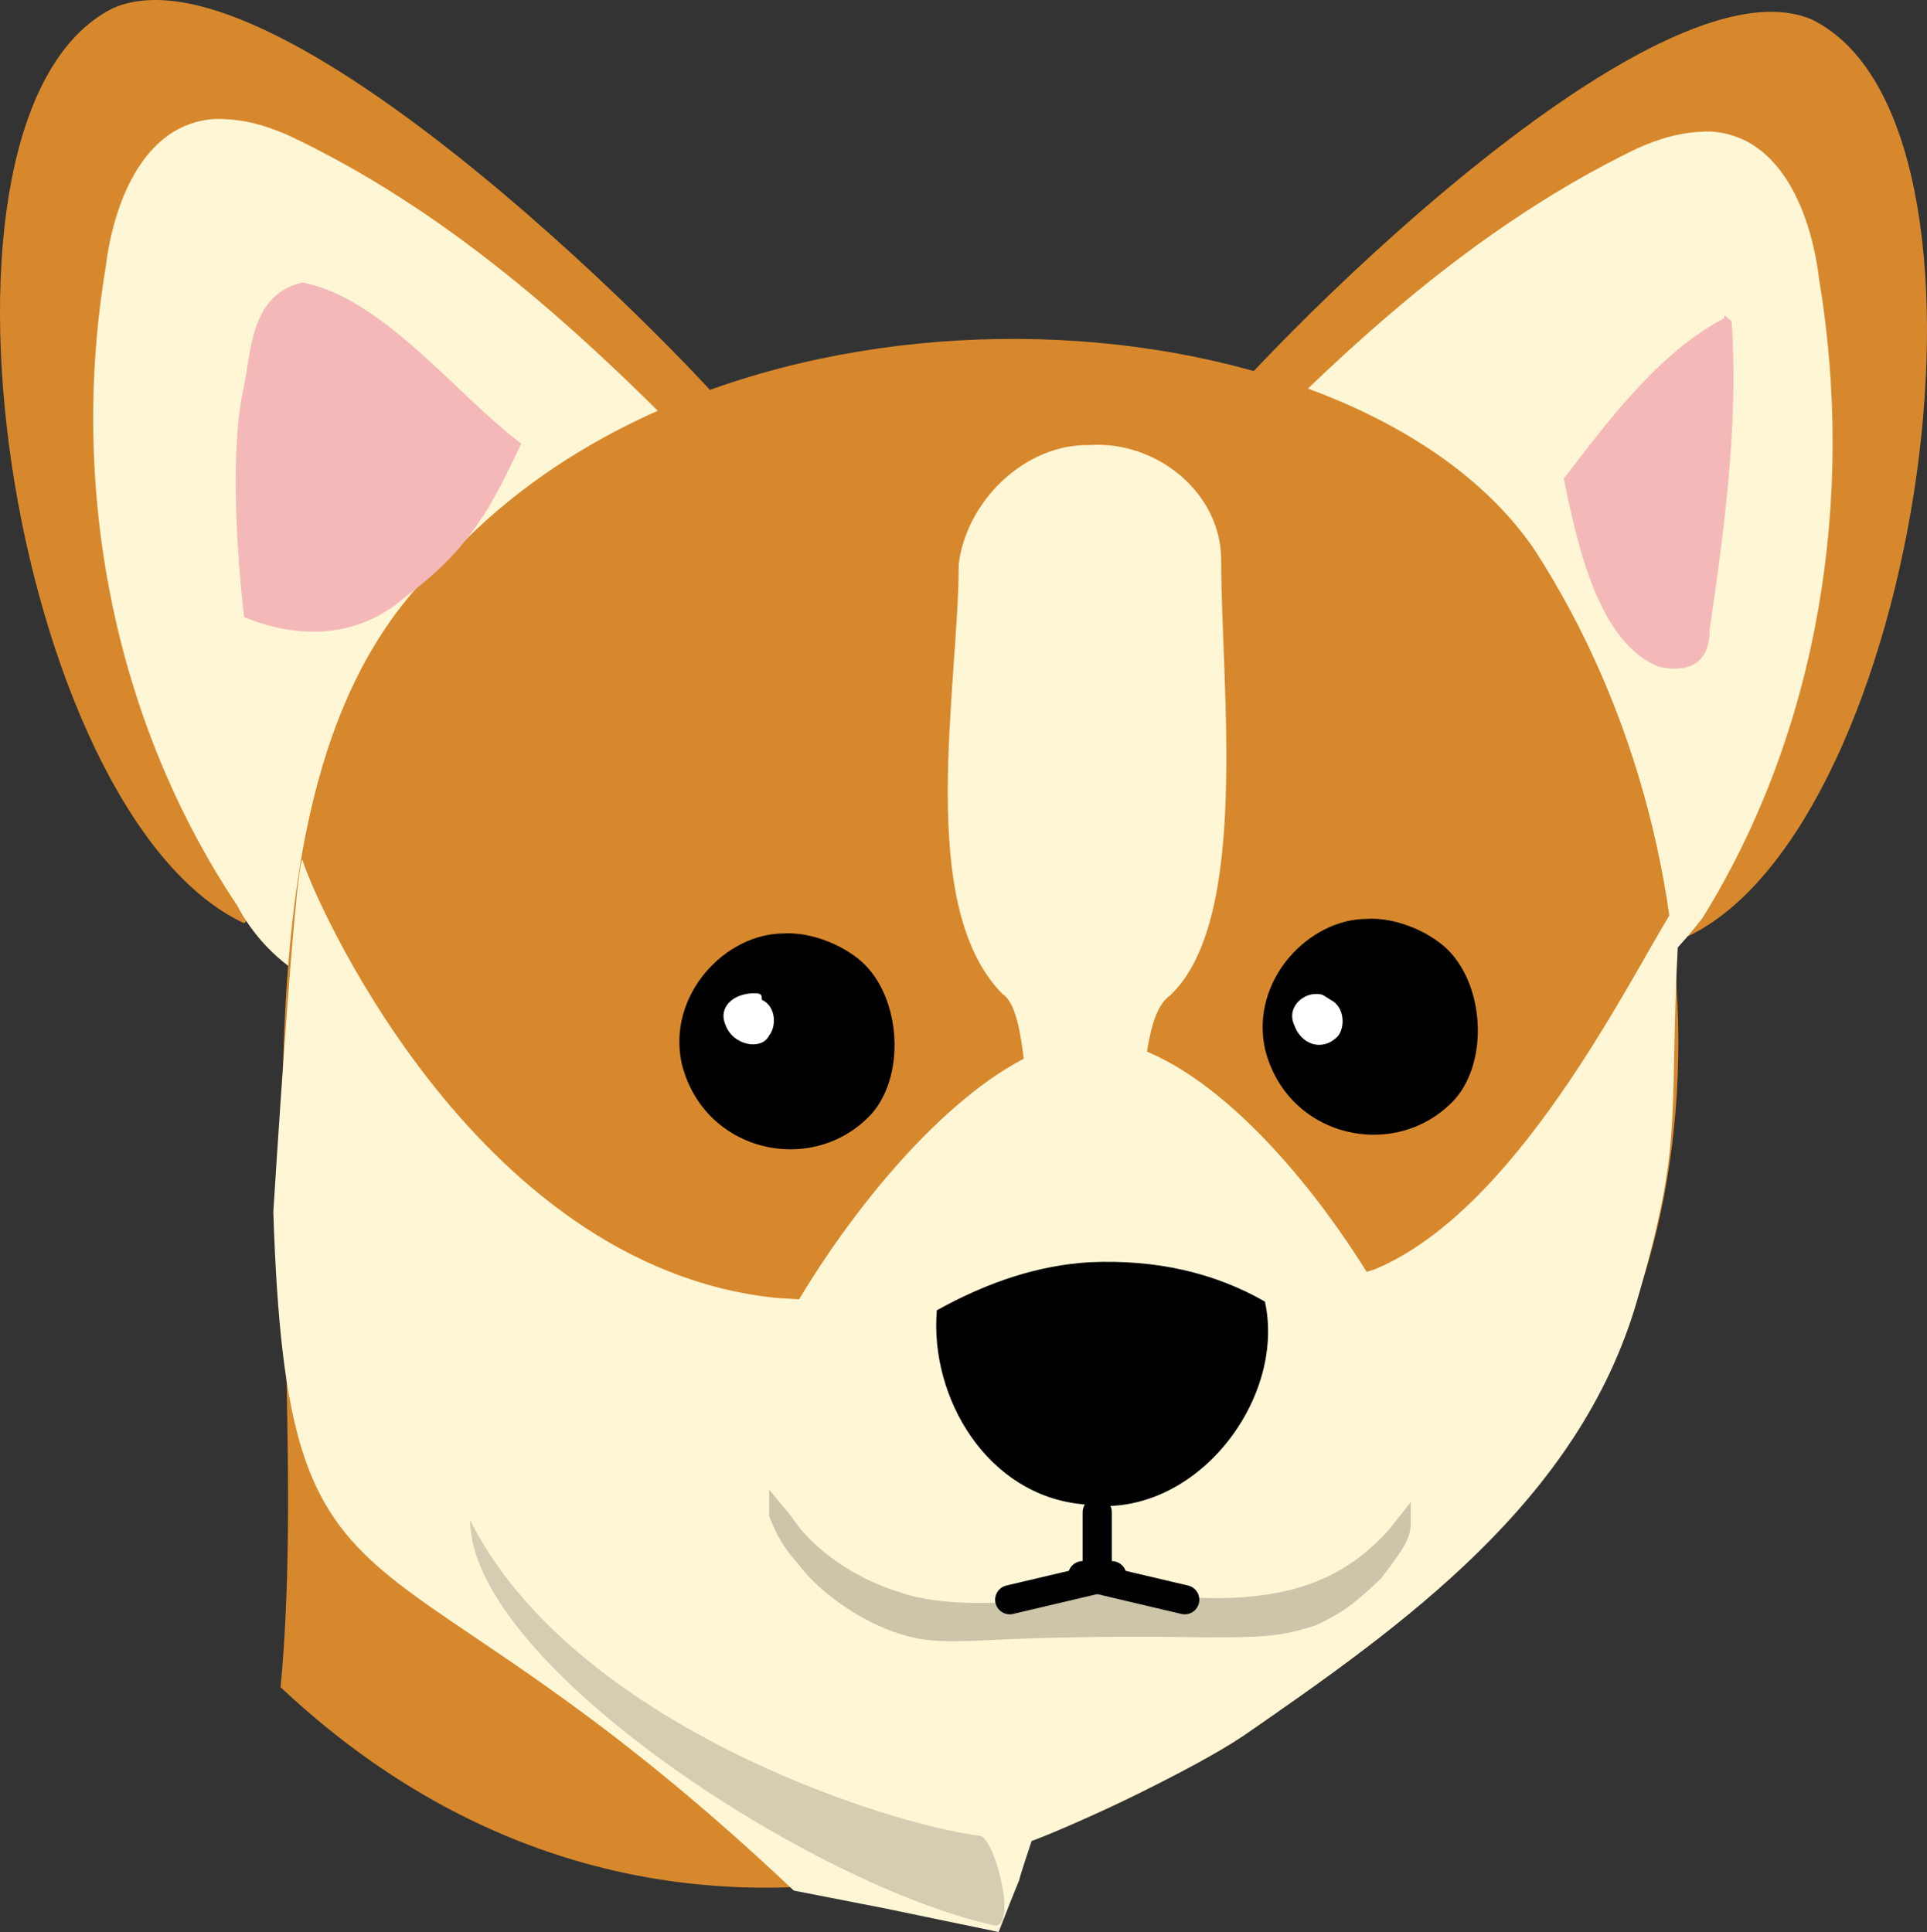 <?xml version="1.0" encoding="UTF-8" standalone="no"?>
<svg
   version="1.1"
   viewBox="0 0 264.292 265.03"
   id="svg225"
   sodipodi:docname="corgi-2026347.svg"
   inkscape:version="1.2.2 (b0a8486541, 2022-12-01)"
   width="264.292"
   height="265.03"
   xmlns:inkscape="http://www.inkscape.org/namespaces/inkscape"
   xmlns:sodipodi="http://sodipodi.sourceforge.net/DTD/sodipodi-0.dtd"
   xmlns="http://www.w3.org/2000/svg"
   xmlns:svg="http://www.w3.org/2000/svg">
  <rect x="0" y="0" width="264.292" height="265.03" fill="#333333" stroke="none"/>
  <defs
     id="defs229" />
  <sodipodi:namedview
     id="namedview227"
     pagecolor="#ffffff"
     bordercolor="#000000"
     borderopacity="0.25"
     inkscape:showpageshadow="2"
     inkscape:pageopacity="0.0"
     inkscape:pagecheckerboard="0"
     inkscape:deskcolor="#d1d1d1"
     showgrid="false"
     inkscape:zoom="1.0147259"
     inkscape:cx="50.259877"
     inkscape:cy="370.05066"
     inkscape:window-width="1840"
     inkscape:window-height="1011"
     inkscape:window-x="80"
     inkscape:window-y="32"
     inkscape:window-maximized="1"
     inkscape:current-layer="g223" />
  <g
     transform="translate(-1146.513,-59.247)"
     id="g223">
    <path
       d="m 1248,117.5 c -4,-5.8 -63,-67.25 -86,-57.13 -29,14.54 -14,110.63 18,125.53"
       fill="#d7882d"
       fill-rule="evenodd"
       id="path145" />
    <path
       d="m 1176,75.57 c -10,0.58 -14,11.97 -15,20.39 -5,30.04 1,61.94 18,87.44 2,3.8 5,7.2 9,9.7 21,-20.9 42,-41.9 62,-63.8 -19,-20.2 -39,-39.74 -64,-51.52 -3,-1.28 -6,-2.27 -10,-2.21 z"
       fill="#fff6d5"
       fill-rule="evenodd"
       id="path147" />
    <path
       d="m 1310,120.1 c 3,-5.8 62,-68.02 85,-58.18 29,14.18 15,110.48 -17,125.78"
       fill="#d7882d"
       fill-rule="evenodd"
       id="path155" />
    <path
       d="m 1381,77.29 c 10,0.46 14,11.8 15,20.2 5,30.01 0,61.91 -16,87.71 -3,3.8 -6,7.2 -10,9.8 -21,-20.7 -42,-41.4 -63,-63 19,-20.5 39,-40.27 64,-52.37 3,-1.32 6,-2.34 10,-2.34 z"
       fill="#fff6d5"
       fill-rule="evenodd"
       id="path157" />
    <path
       d="m 1383,102.9 c -9,4.7 -16,14.2 -22,22 2,10 5,22.6 13,25.8 3,0.7 7,0.4 7,-5.1 2,-13.8 4,-28.4 3,-42.3 -1,-0.7 -1,-1.1 -1,-0.4 z m 0,0.1 c 1,0 0,0 0,0 z"
       fill="#f5b8b8"
       fill-rule="evenodd"
       id="path159" />
    <path
       d="m 1209,134.7 c 40,-41.73 124,-35.37 148,0 28,43.3 28,108.4 -12,140 -50,48.4 -113,60.2 -160,16 5,-53.3 -12,-126 24,-156 z"
       fill="#d7882d"
       fill-rule="evenodd"
       id="path161" />
    <path
       d="M 1255.379,318.597 C 1198.334,264.612 1186,286.7 1184,225.5 c 0,0 3,-48.3 4,-48.3 1,3.9 23,55.8 65,60.1 21,1.3 57,4.1 82,-3.9 21,-8.7 37,-44.2 42,-50.9 -2,30.5 1,31.3 -6,55.3 -8,27.4 -32,44.4 -54,59.6 -7,4.7 -23,12.2 -29,14.4 -3.576,10.72 0.511,-0.461 -4.522,12.477 l -15.548,-3.226 z"
       fill="#fff6d5"
       fill-rule="evenodd"
       id="path163"
       sodipodi:nodetypes="cccccccccccc" />
    <path
       d="m 1345,268.8 c -13,21.1 -43,11.4 -49,12.1 -6,0.8 -32,9.4 -49,-11.8 -8,-11.1 26,-66.5 49,-67.3 24,-0.1 56,55.3 49,67 z"
       fill="#fff6d5"
       id="path165" />
    <path
       d="m 1254,187.3 c -8,0 -16,8.4 -14,17.8 3,12.3 18,15.6 26,7 5,-5.6 4,-17 -2,-21.5 -3,-2.3 -7,-3.5 -10,-3.3 z"
       fill-rule="evenodd"
       id="path167" />
    <path
       d="m 1334,185.3 c -8,0 -16,8.4 -14,17.8 3,12.3 18,15.6 26,7 5,-5.6 4,-17 -2,-21.5 -3,-2.3 -7,-3.5 -10,-3.3 z"
       fill-rule="evenodd"
       id="path169" />
    <path
       d="m 1270,283.4 c -5,-1.5 -11,-5.5 -14,-9.6 -2,-2.2 -3,-4 -4,-6.6 v -3.6 l 3,3.6 c 3,4.7 9,8.7 15,10.5 5,1.8 14,1.9 22,0.4 4,-0.9 6,-0.9 13,-0.1 16,1.7 25,-1.1 32,-8.9 l 3,-3.8 v 2.8 c 0,2.3 -1,3.6 -4,7.6 -4,3.9 -6,5.1 -9,6.5 -5,1.6 -7,1.8 -20,1.6 -8,-0.1 -18,0.1 -24,0.4 -7,0.4 -10,0.2 -13,-0.8 z"
       fill-rule="evenodd"
       opacity="0.2"
       id="path195" />
    <path
       d="m 1211,267.8 c 14,27.9 57,41.7 70,43.3 2,0.6 5,12.3 2,12.3 -25,-5.4 -72,-36 -72,-55.6 z"
       fill-opacity="0.42"
       fill-rule="evenodd"
       opacity="0.4"
       id="path197" />
    <path
       d="m 1327,195.6 c -2,0 -4,2 -3,4.2 1,2.9 4,3.7 6,1.6 1,-1.2 1,-4 -1,-5 -1,-0.6 -1,-0.8 -2,-0.8 z"
       fill="#ffffff"
       fill-rule="evenodd"
       id="path199" />
    <path
       d="m 1250,195.5 c -3,0 -5,2 -4,4.3 1,2.9 5,3.6 6,1.5 1,-1.2 1,-4 -1,-4.9 0,-0.6 0,-0.9 -1,-0.9 z"
       fill="#ffffff"
       fill-rule="evenodd"
       id="path201" />
    <path
       d="m 1296,232.4 c -7,0.4 -14,2.7 -21,6.6 -1,12.1 7,25.4 20,26.6 15,2.5 28,-14.1 25,-27.8 -7,-4 -15,-5.8 -24,-5.4 z"
       fill-rule="evenodd"
       id="path203" />
    <g
       transform="translate(-222,-4)"
       fill-rule="evenodd"
       stroke="#000000"
       stroke-linecap="round"
       stroke-linejoin="round"
       stroke-width="4"
       id="g211">
      <path
         d="M 1519,270.7 V 279"
         id="path205" />
      <path
         d="m 1531,282.7 -14,-3.3"
         id="path207" />
      <path
         d="m 1507,282.7 14,-3.3"
         id="path209" />
    </g>
    <path
       d="m 1296,120.3 c -9,-0.2 -17,7.8 -18,16.4 0,16.9 -6,46.7 6,58.9 5,3.3 1,26.3 11,26.3 11,0.7 6,-21.9 12,-26.1 11,-10.4 7,-42.2 7,-59.7 0,-9.4 -9,-16.4 -18,-15.8 z"
       fill="#fff6d5"
       fill-rule="evenodd"
       id="path219" />
    <path
       d="m 1188,98 c -7,1.6 -7,9.1 -8,14.1 -2,8.6 -1,23.3 0,31.8 8,3.3 16,2.6 22,-2.7 9,-6.6 12,-12.6 16,-21.1 -9,-6.8 -19,-20 -30,-22.1 z"
       fill="#f5b8b8"
       fill-rule="evenodd"
       id="path221" />
  </g>
</svg>
